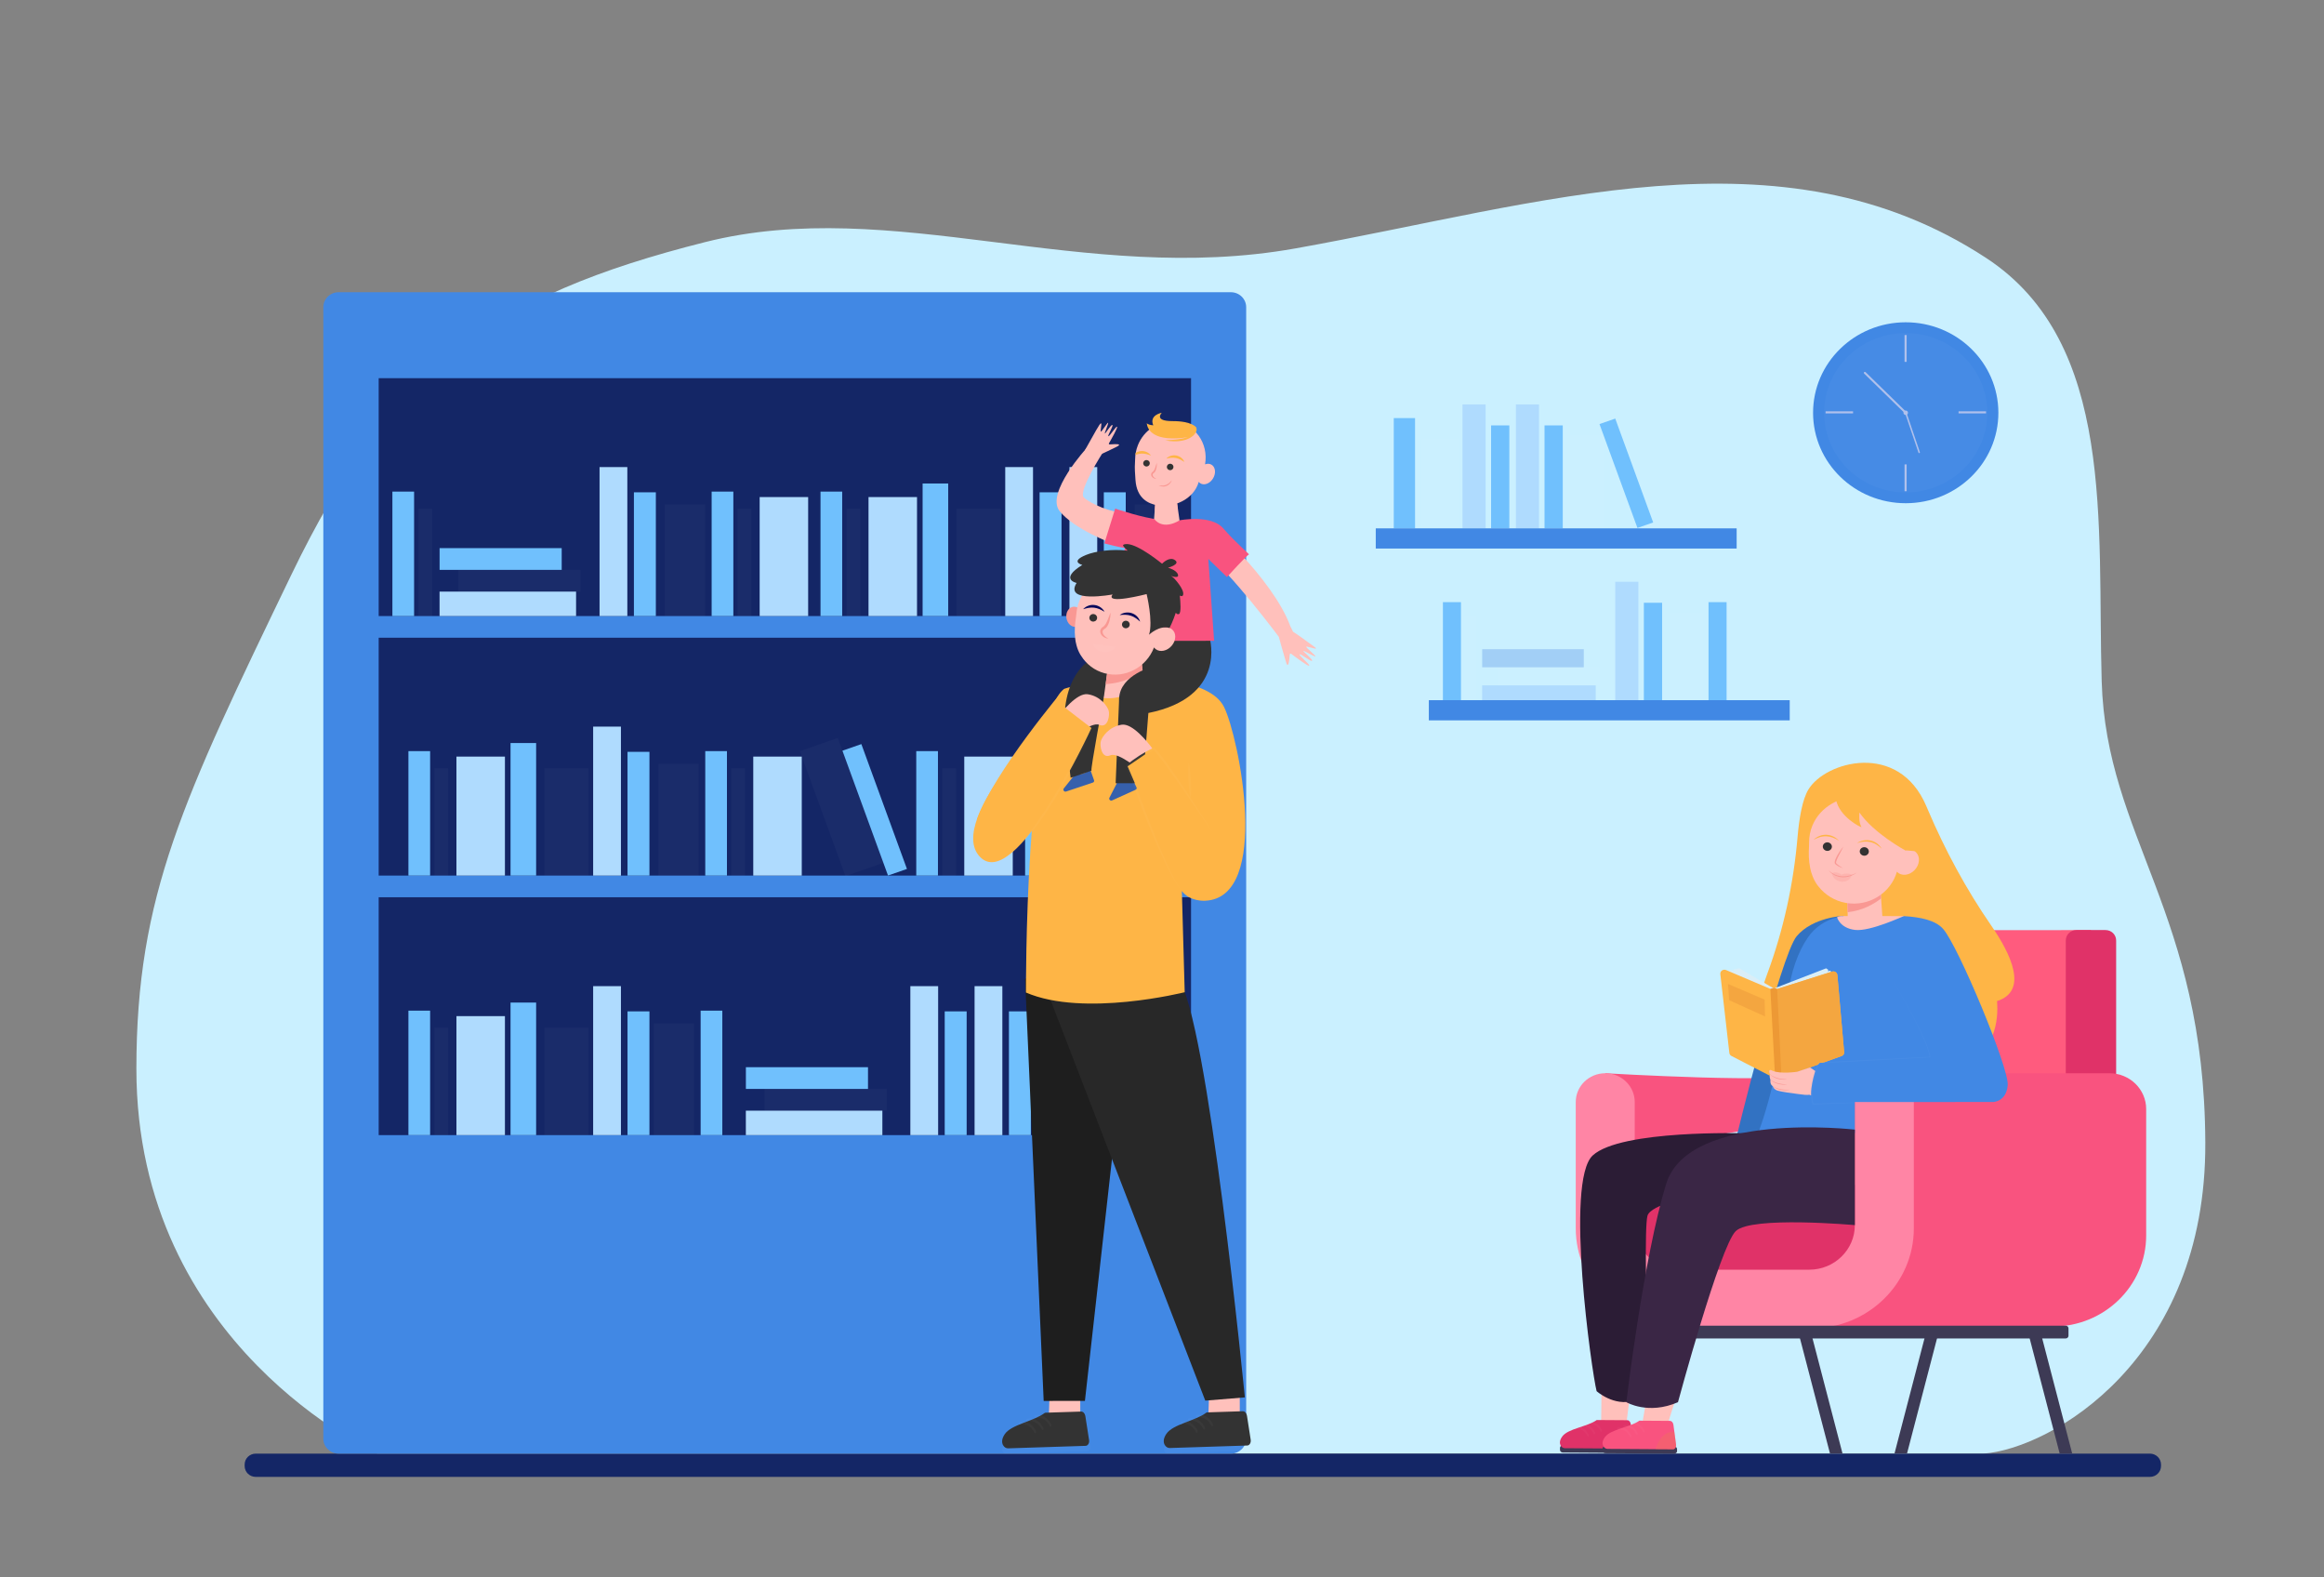 <svg width="765" height="519" viewBox="0 0 765 519" fill="none" xmlns="http://www.w3.org/2000/svg">
<rect x="0" y="0" width="765" height="519" fill="#808080" stroke="none"/>
<g clip-path="url(#clip0_65_408)">
<path d="M791 0H0V519H791V0Z" fill="white" fill-opacity="0.03"/>
<path d="M653.751 84.868C586.047 40.565 507.588 67.262 426.395 81.754C356.608 94.21 293.875 64.108 232.091 79.678C161.843 97.381 128.487 121.592 95.893 189.166C60.29 262.981 44.895 294.715 44.895 351.745C44.895 443.002 124.167 478.374 124.167 478.374H652.942C674.933 476.738 726.237 447.649 725.931 376.026C725.607 300.149 693.328 275.622 691.82 224.167C690.312 172.711 696.58 112.894 653.751 84.868Z" fill="#CAF0FF"/>
<path d="M707.688 486.033H84.193C82.171 486.033 80.531 484.432 80.531 482.456V481.952C80.531 479.976 82.171 478.374 84.193 478.374H707.688C709.71 478.374 711.35 479.976 711.35 481.952V482.456C711.35 484.432 709.71 486.033 707.688 486.033Z" fill="#142666"/>
<path d="M405.166 478.374H111.474C108.687 478.374 106.428 476.167 106.428 473.445V101.098C106.428 98.375 108.687 96.168 111.474 96.168H405.166C407.953 96.168 410.211 98.375 410.211 101.098V473.445C410.211 476.167 407.953 478.374 405.166 478.374Z" fill="#4188E4"/>
<path d="M392.059 124.458H124.649V202.737H392.059V124.458Z" fill="#142666"/>
<path d="M392.059 209.867H124.649V288.146H392.059V209.867Z" fill="#142666"/>
<path d="M392.059 295.276H124.649V373.554H392.059V295.276Z" fill="#142666"/>
<path d="M245.515 365.51V373.555H290.454V365.51H245.515Z" fill="#AFDBFE"/>
<path d="M251.726 358.356V365.51H291.92V358.356H251.726Z" fill="white" fill-opacity="0.03"/>
<path d="M245.528 351.203V358.356H285.722V351.203H245.528Z" fill="#70C0FD"/>
<path d="M329.949 324.531H320.804V373.555H329.949V324.531Z" fill="#AFDBFE"/>
<path d="M339.335 332.832H332.115V373.555H339.335V332.832Z" fill="#70C0FD"/>
<path d="M308.811 324.531H299.665V373.555H308.811V324.531Z" fill="#AFDBFE"/>
<path d="M318.197 332.832H310.977V373.555H318.197V332.832Z" fill="#70C0FD"/>
<path d="M166.211 334.398H150.247V373.555H166.211V334.398Z" fill="#AFDBFE"/>
<path d="M147.52 338.236H143.027V373.555H147.52V338.236Z" fill="white" fill-opacity="0.03"/>
<path d="M141.583 332.597H134.443V373.555H141.583V332.597Z" fill="#70C0FD"/>
<path d="M237.769 332.597H230.63V373.555H237.769V332.597Z" fill="#70C0FD"/>
<path d="M193.727 338.236H179.207V373.555H193.727V338.236Z" fill="white" fill-opacity="0.03"/>
<path d="M204.396 324.531H195.251V373.555H204.396V324.531Z" fill="#AFDBFE"/>
<path d="M213.782 332.832H206.562V373.555H213.782V332.832Z" fill="#70C0FD"/>
<path d="M176.479 329.934H168.056V373.555H176.479V329.934Z" fill="#70C0FD"/>
<path d="M228.465 336.826H215.228V373.555H228.465V336.826Z" fill="white" fill-opacity="0.03"/>
<path d="M142.243 167.417H137.751V202.737H142.243V167.417Z" fill="white" fill-opacity="0.03"/>
<path d="M136.307 161.779H129.167V202.737H136.307V161.779Z" fill="#70C0FD"/>
<path d="M266.024 163.58H250.06V202.737H266.024V163.58Z" fill="#AFDBFE"/>
<path d="M247.332 167.417H242.84V202.737H247.332V167.417Z" fill="white" fill-opacity="0.03"/>
<path d="M241.396 161.779H234.256V202.737H241.396V161.779Z" fill="#70C0FD"/>
<path d="M206.501 153.713H197.356V202.737H206.501V153.713Z" fill="#AFDBFE"/>
<path d="M144.69 194.692V202.737H189.629V194.692H144.69Z" fill="#AFDBFE"/>
<path d="M150.901 187.538V194.692H191.095V187.538H150.901Z" fill="white" fill-opacity="0.03"/>
<path d="M144.703 180.385V187.538H184.897V180.385H144.703Z" fill="#70C0FD"/>
<path d="M215.887 162.014H208.667V202.737H215.887V162.014Z" fill="#70C0FD"/>
<path d="M232.092 166.008H218.855V202.737H232.092V166.008Z" fill="white" fill-opacity="0.03"/>
<path d="M361.18 153.713H352.035V202.737H361.18V153.713Z" fill="#AFDBFE"/>
<path d="M370.566 162.014H363.347V202.737H370.566V162.014Z" fill="#70C0FD"/>
<path d="M386.771 166.008H373.534V202.737H386.771V166.008Z" fill="white" fill-opacity="0.03"/>
<path d="M301.857 163.58H285.893V202.737H301.857V163.58Z" fill="#AFDBFE"/>
<path d="M283.165 167.417H278.673V202.737H283.165V167.417Z" fill="white" fill-opacity="0.03"/>
<path d="M277.229 161.779H270.089V202.737H277.229V161.779Z" fill="#70C0FD"/>
<path d="M329.373 167.417H314.853V202.737H329.373V167.417Z" fill="white" fill-opacity="0.03"/>
<path d="M340.042 153.713H330.897V202.737H340.042V153.713Z" fill="#AFDBFE"/>
<path d="M349.428 162.014H342.208V202.737H349.428V162.014Z" fill="#70C0FD"/>
<path d="M312.125 159.116H303.702V202.737H312.125V159.116Z" fill="#70C0FD"/>
<path d="M333.376 248.989H317.412V288.146H333.376V248.989Z" fill="#AFDBFE"/>
<path d="M314.685 252.827H310.192V288.146H314.685V252.827Z" fill="white" fill-opacity="0.03"/>
<path d="M308.748 247.188H301.609V288.145H308.748V247.188Z" fill="#70C0FD"/>
<path d="M369.209 248.989H353.245V288.146H369.209V248.989Z" fill="#AFDBFE"/>
<path d="M350.517 252.827H346.025V288.146H350.517V252.827Z" fill="white" fill-opacity="0.03"/>
<path d="M344.581 247.188H337.441V288.145H344.581V247.188Z" fill="#70C0FD"/>
<path d="M379.478 244.525H371.054V288.145H379.478V244.525Z" fill="#70C0FD"/>
<path d="M166.211 248.989H150.247V288.146H166.211V248.989Z" fill="#AFDBFE"/>
<path d="M147.52 252.827H143.027V288.146H147.52V252.827Z" fill="white" fill-opacity="0.03"/>
<path d="M141.583 247.188H134.443V288.145H141.583V247.188Z" fill="#70C0FD"/>
<path d="M263.92 248.989H247.955V288.146H263.92V248.989Z" fill="#AFDBFE"/>
<path d="M245.228 252.827H240.735V288.146H245.228V252.827Z" fill="white" fill-opacity="0.03"/>
<path d="M239.292 247.188H232.152V288.145H239.292V247.188Z" fill="#70C0FD"/>
<path d="M193.727 252.827H179.207V288.146H193.727V252.827Z" fill="white" fill-opacity="0.03"/>
<path d="M204.396 239.122H195.251V288.146H204.396V239.122Z" fill="#AFDBFE"/>
<path d="M213.782 247.423H206.562V288.146H213.782V247.423Z" fill="#70C0FD"/>
<path d="M176.479 244.525H168.056V288.145H176.479V244.525Z" fill="#70C0FD"/>
<path d="M229.987 251.417H216.75V288.146H229.987V251.417Z" fill="white" fill-opacity="0.03"/>
<path d="M275.767 242.862L263.302 247.208L278.31 288.293L290.775 283.947L275.767 242.862Z" fill="white" fill-opacity="0.03"/>
<path d="M283.536 244.875L277.304 247.048L292.312 288.133L298.544 285.96L283.536 244.875Z" fill="#70C0FD"/>
<path d="M485.85 202.857H482.113V232.242H485.85V202.857Z" fill="white" fill-opacity="0.03"/>
<path d="M480.911 198.165H474.971V232.242H480.911V198.165Z" fill="#70C0FD"/>
<path d="M568.347 198.165H562.406V232.242H568.347V198.165Z" fill="#70C0FD"/>
<path d="M539.313 191.454H531.704V232.242H539.313V191.454Z" fill="#AFDBFE"/>
<path d="M487.886 225.549V232.242H525.276V225.549H487.886Z" fill="#AFDBFE"/>
<path d="M493.054 219.597V225.549H526.496V219.597H493.054Z" fill="white" fill-opacity="0.03"/>
<path d="M487.897 213.645V219.597H521.339V213.645H487.897Z" fill="#A2CFF6"/>
<path d="M547.123 198.361H541.116V232.242H547.123V198.361Z" fill="#70C0FD"/>
<path d="M560.605 201.684H549.592V232.242H560.605V201.684Z" fill="white" fill-opacity="0.03"/>
<path d="M506.612 133.091H499.004V173.88H506.612V133.091Z" fill="#AFDBFE"/>
<path d="M514.421 139.998H508.415V173.88H514.421V139.998Z" fill="#70C0FD"/>
<path d="M527.904 143.321H516.891V173.88H527.904V143.321Z" fill="white" fill-opacity="0.03"/>
<path d="M480.148 144.494H468.067V173.88H480.148V144.494Z" fill="white" fill-opacity="0.03"/>
<path d="M489.025 133.091H481.416V173.88H489.025V133.091Z" fill="#AFDBFE"/>
<path d="M496.834 139.998H490.827V173.88H496.834V139.998Z" fill="#70C0FD"/>
<path d="M465.798 137.587H458.79V173.88H465.798V137.587Z" fill="#70C0FD"/>
<path d="M531.699 137.75L526.513 139.558L539 173.742L544.185 171.934L531.699 137.75Z" fill="#70C0FD"/>
<path d="M571.659 173.88H452.864V180.519H571.659V173.88Z" fill="#4188E4"/>
<path d="M589.13 230.424H470.335V237.063H589.13V230.424Z" fill="#4188E4"/>
<path d="M627.357 165.606C644.2 165.583 657.835 152.234 657.812 135.791C657.788 119.349 644.115 106.038 627.271 106.061C610.428 106.084 596.793 119.432 596.816 135.875C596.84 152.318 610.513 165.629 627.357 165.606Z" fill="#4188E4"/>
<path d="M654.125 134.192C655.054 148.647 643.803 161.101 628.996 162.008C614.188 162.915 601.431 151.932 600.502 137.477C599.573 123.021 610.823 110.568 625.631 109.661C640.438 108.753 653.195 119.736 654.125 134.192Z" fill="white" fill-opacity="0.03"/>
<path d="M600.931 135.363V136.041H609.975V135.363H600.931Z" fill="#B0C1EC"/>
<path d="M644.707 135.363V136.041H653.751V135.363H644.707Z" fill="#B0C1EC"/>
<path d="M627.623 110.261H626.928V119.089H627.623V110.261Z" fill="#B0C1EC"/>
<path d="M627.623 152.825H626.928V161.653H627.623V152.825Z" fill="#B0C1EC"/>
<path d="M628.062 135.834C628.062 136.238 627.726 136.565 627.313 136.565C626.9 136.565 626.565 136.238 626.565 135.834C626.565 135.431 626.9 135.104 627.313 135.104C627.726 135.104 628.062 135.431 628.062 135.834Z" fill="#B0C1EC"/>
<path d="M627.313 136.161C627.227 136.161 627.142 136.129 627.077 136.065L613.625 122.934C613.495 122.807 613.495 122.6 613.625 122.472C613.755 122.345 613.968 122.345 614.098 122.472L627.549 135.604C627.68 135.731 627.68 135.938 627.549 136.065C627.484 136.129 627.399 136.161 627.313 136.161Z" fill="#B0C1EC"/>
<path d="M631.638 149.105C631.582 149.078 631.537 149.03 631.516 148.967L627.168 136.147C627.126 136.022 627.196 135.888 627.323 135.846C627.451 135.805 627.588 135.873 627.631 135.997L631.978 148.818C632.02 148.943 631.951 149.077 631.824 149.118C631.76 149.139 631.694 149.132 631.638 149.105Z" fill="#B0C1EC"/>
<path d="M380.084 168.174L380.406 163.696L387.3 164.415L387.707 167.286C386.396 167.822 383.943 168.469 380.084 168.174Z" fill="#F99893"/>
<path d="M365.256 146.249C365.067 146.262 364.937 146.065 365.03 145.903C365.752 144.652 367.996 140.7 367.712 140.448C367.375 140.149 365.281 143.632 364.865 143.554C364.449 143.476 366.579 140.129 366.165 139.866C365.751 139.603 363.914 142.718 363.7 142.667C363.485 142.615 364.92 139.447 364.771 139.149C364.623 138.852 362.671 142.052 362.393 142.062C362.115 142.072 362.71 139.425 362.483 139.349C362.257 139.273 362.119 139.185 359.032 144.768L357.224 147.981L358.013 149.334L360.706 150.261C360.706 150.261 368.304 146.856 368.358 146.524C368.409 146.207 368.171 146.056 365.256 146.249Z" fill="#FFC0BB"/>
<path d="M373.77 157.963C373.634 155.976 373.462 153.987 373.608 152.248C373.639 151.875 373.65 151.502 373.654 151.128C373.67 149.619 373.951 148.063 374.563 146.516C376.53 141.54 381.444 138.361 386.506 138.801C393.325 139.394 397.895 145.906 396.67 152.816C397.458 152.517 398.276 152.554 398.923 153.003C400.164 153.865 400.301 155.905 399.229 157.561C398.157 159.217 396.282 159.861 395.041 158.999C394.869 158.88 394.72 158.735 394.591 158.574C392.979 164.359 386.276 167.262 380.804 166.255C378.128 165.762 374.192 164.129 373.77 157.963Z" fill="#FFC0BB"/>
<path d="M380.782 152.286C380.837 152.84 380.798 153.396 380.693 153.947C380.639 154.223 380.564 154.495 380.455 154.767C380.341 155.036 380.202 155.308 379.951 155.543L379.845 155.624L379.752 155.693C379.712 155.726 379.658 155.75 379.627 155.789C379.549 155.856 379.493 155.935 379.456 156.022C379.372 156.195 379.41 156.414 379.501 156.623C379.705 157.049 380.169 157.368 380.678 157.602C380.119 157.577 379.501 157.361 379.134 156.828C378.955 156.569 378.857 156.204 378.972 155.859C379 155.773 379.035 155.691 379.088 155.619C379.132 155.54 379.193 155.478 379.254 155.415C379.313 155.348 379.388 155.308 379.456 155.255C379.497 155.227 379.505 155.216 379.527 155.199L379.586 155.153C379.743 155.013 379.872 154.793 379.987 154.568C380.108 154.342 380.189 154.09 380.286 153.842C380.461 153.337 380.614 152.816 380.782 152.286Z" fill="#F99893"/>
<path d="M384.126 153.426C383.988 153.998 384.352 154.57 384.939 154.704C385.525 154.838 386.112 154.483 386.249 153.911C386.387 153.339 386.023 152.767 385.436 152.632C384.85 152.498 384.263 152.854 384.126 153.426Z" fill="#333333"/>
<path d="M376.334 152.219C376.197 152.791 376.561 153.363 377.147 153.498C377.734 153.631 378.321 153.276 378.458 152.704C378.595 152.132 378.232 151.56 377.645 151.426C377.058 151.292 376.471 151.647 376.334 152.219Z" fill="#333333"/>
<path d="M383.931 150.902C384.497 150.777 385.028 150.689 385.55 150.65C386.071 150.612 386.576 150.637 387.063 150.732C387.546 150.833 388.03 150.972 388.485 151.218C388.73 151.313 388.937 151.474 389.182 151.597C389.417 151.734 389.632 151.903 389.897 152.04C389.78 151.784 389.639 151.531 389.471 151.296C389.282 151.081 389.103 150.841 388.86 150.669C388.41 150.278 387.826 150.029 387.226 149.909C386.621 149.791 385.991 149.831 385.42 150.006C384.853 150.185 384.322 150.475 383.931 150.902Z" fill="#FEB546"/>
<path d="M385.668 144.268C377.468 144.128 377.504 139.27 377.504 139.27L377.723 139.483C378.332 139.876 379.624 139.974 379.624 139.974C378.204 136.532 382.441 135.834 382.441 135.834C382.441 135.834 379.621 138.596 385.979 138.584C392.336 138.571 393.753 140.635 393.753 140.635C393.838 140.828 393.874 141.008 393.872 141.179L393.872 141.178C393.872 141.178 393.954 141.495 393.79 141.927C393.665 142.288 393.45 142.625 393.198 142.922C392.876 143.288 392.504 143.622 392.084 143.882C391.254 144.415 390.311 144.769 389.353 144.968C389.115 145.032 388.872 145.059 388.63 145.097C388.388 145.128 388.147 145.168 387.904 145.191L387.175 145.225C386.932 145.234 386.69 145.256 386.448 145.237C385.964 145.215 385.48 145.202 385.001 145.146C384.522 145.077 384.045 145.01 383.573 144.912C384.057 144.862 384.534 144.842 385.009 144.819C385.247 144.819 385.484 144.784 385.72 144.767C385.957 144.746 386.192 144.734 386.428 144.717C386.898 144.676 387.363 144.613 387.83 144.564L388.52 144.448C388.749 144.409 388.982 144.381 389.205 144.318L389.883 144.165L390.543 143.96C390.716 143.918 390.877 143.848 391.04 143.781C389.828 144.104 388.108 144.31 385.668 144.268Z" fill="#FEB546"/>
<path d="M377.538 148.806C377.002 148.546 376.387 148.409 375.771 148.432C375.159 148.458 374.541 148.614 374.034 148.93C373.97 148.961 373.91 148.997 373.851 149.036C373.81 149.268 373.776 149.499 373.748 149.73C373.938 149.655 374.119 149.572 374.314 149.529C374.804 149.357 375.303 149.294 375.797 149.269C376.294 149.25 376.797 149.304 377.305 149.422C377.813 149.541 378.323 149.709 378.863 149.921C378.546 149.438 378.069 149.07 377.538 148.806Z" fill="#FEB546"/>
<path d="M385.735 157.995C385.223 158.689 384.606 159.279 383.843 159.569C383.467 159.714 383.062 159.806 382.644 159.802C382.435 159.825 382.226 159.784 382.011 159.779C381.798 159.759 381.587 159.712 381.363 159.693C381.558 159.791 381.76 159.888 381.97 159.962C382.187 160.011 382.403 160.094 382.632 160.099C383.085 160.165 383.557 160.082 383.989 159.921C384.419 159.751 384.804 159.479 385.099 159.141C385.394 158.804 385.624 158.415 385.735 157.995Z" fill="#F99893"/>
<path d="M355.602 466.091L355.587 459.073L347.366 456.866L345.538 457.655L345.244 466.112L347.847 473.474L355.602 466.091Z" fill="#FFC0BB"/>
<path d="M337.433 322.212L343.552 461.036L357.13 461.009L368.876 356.047L353.092 309.063L337.433 322.212Z" fill="#1E1E1E"/>
<path d="M350.314 226.698C350.314 226.698 327.421 253.684 321.534 269.74L346.883 263.658L350.314 226.698Z" fill="#FEB546"/>
<path d="M408.111 465.987L408.097 458.969L399.875 456.762L398.048 457.551L397.753 466.008L400.357 473.37L408.111 465.987Z" fill="#FFC0BB"/>
<path d="M343.264 322.495L396.745 460.931L409.77 459.866C409.77 459.866 397.501 334.01 387.771 321.951C378.042 309.891 352.565 311.402 352.565 311.402L343.264 322.495Z" fill="#282828"/>
<path d="M376.262 223.604C376.262 223.604 398.062 222.884 402.928 232.68C407.793 242.475 418.632 295.535 396.659 296.423C396.659 296.423 391.641 296.772 389.038 293.227L389.973 326.528C389.973 326.528 356.768 334.877 337.717 326.631C337.717 326.631 337.356 236.191 350.314 226.698C350.314 226.698 356.538 224.15 376.262 223.604Z" fill="#FEB546"/>
<path d="M372.421 255.601L374.105 259.124C374.244 259.415 374.115 259.761 373.817 259.897L366.087 263.405C365.474 263.684 364.869 263.011 365.232 262.455L367.897 257.247C367.897 257.247 370.335 258.169 372.421 255.601Z" fill="#3660AC"/>
<path d="M376.943 248.243L371.188 252.183L373.557 257.748L367.242 257.761L368.617 224.405L379.22 210.135L398.21 210.097C398.21 210.097 403.959 229.4 378.016 234.64L376.943 248.243Z" fill="#333333"/>
<path d="M367.423 179.046L371.789 169.54L368.997 168.658C362.973 167.928 357.537 164.653 356.706 163.632C354.942 161.467 363.105 148.794 363.105 148.794L357.872 147.254C357.872 147.254 344.068 162.2 348.779 168.167C353.49 174.133 365.975 178.78 365.975 178.78L367.423 179.046Z" fill="#FFC0BB"/>
<path d="M358.846 253.114L360.134 256.793C360.241 257.097 360.074 257.427 359.763 257.531L350.932 260.482C350.292 260.695 349.764 259.963 350.186 259.448L353.946 254.751C353.946 254.751 356.491 255.448 358.846 253.114Z" fill="#3660AC"/>
<path d="M359.809 216.644C359.809 216.644 350.101 220.526 350.338 238.496L352.423 255.949C352.423 255.949 359.746 253.558 359.297 253.559C358.848 253.56 363.319 229.708 363.319 229.708L367.162 219.227L359.809 216.644Z" fill="#333333"/>
<path d="M393.614 179.857C400.362 182.804 415.856 202.822 420.869 209.462L421.001 209.746L421.923 213.08C422.745 215.772 423.452 218.69 423.711 218.769C424.073 218.88 424.292 218.641 424.566 215.351C424.583 215.137 424.837 215.026 425.01 215.157C426.353 216.177 430.599 219.358 430.943 219.084C431.352 218.757 427.629 215.824 427.792 215.373C427.955 214.921 431.512 217.872 431.892 217.454C432.271 217.036 428.935 214.452 429.032 214.222C429.129 213.991 432.597 216.133 432.971 216.018C433.346 215.903 429.929 213.176 429.965 212.864C430.002 212.552 433.002 213.668 433.13 213.428C433.258 213.188 433.798 213.732 427.785 209.331C427.785 209.331 426.249 208.266 425.634 207.894L424.753 206.084C418.778 190.035 397.386 171.485 397.386 171.485L393.614 179.857Z" fill="#FFC0BB"/>
<path d="M375.639 216.612L376.503 223.963L376.035 224.541C372.992 228.29 368.186 230.243 363.319 229.709L365.038 217.132L375.639 216.612Z" fill="#FFC0BB"/>
<path d="M363.944 225.135L365.038 217.132L375.639 216.612L376.116 220.674C374.186 222.298 370.283 224.736 363.944 225.135Z" fill="#F99893"/>
<path d="M388.265 171.232C388.265 171.232 398.657 169.182 402.69 173.908C406.347 178.192 411.474 182.568 411.129 182.456C410.785 182.344 403.877 189.909 403.877 189.909L397.751 183.948L399.653 210.879L365.563 210.947L370.269 180.323C370.269 180.323 368.559 180.174 363.522 178.831L367.09 167.385C367.09 167.385 376.614 170.578 381.229 170.907C385.843 171.236 388.265 171.232 388.265 171.232Z" fill="#F9537F"/>
<path d="M356.441 202.626C356.691 204.447 355.682 206.082 354.188 206.276C352.695 206.471 351.281 205.152 351.031 203.331C350.782 201.51 351.79 199.875 353.283 199.681C354.778 199.486 356.191 200.804 356.441 202.626Z" fill="#F99893"/>
<path d="M354.36 212.384C354.129 211.567 353.974 210.723 353.9 209.862C353.655 207.539 353.846 205.186 354.173 203.175C354.243 202.743 354.287 202.309 354.323 201.873C354.469 200.114 354.95 198.332 355.843 196.6C358.718 191.029 365.125 187.906 371.416 189.024C379.891 190.531 385.061 198.675 382.954 206.591C383.964 206.336 384.984 206.477 385.755 207.078C387.235 208.232 387.236 210.629 385.759 212.433C384.281 214.237 381.883 214.764 380.404 213.611C380.198 213.451 380.024 213.265 379.876 213.061C377.379 219.619 370.336 223.384 363.579 221.555C360.275 220.66 357.62 218.582 355.922 215.891C355.803 215.729 355.683 215.544 355.561 215.334C355.025 214.41 354.637 213.414 354.36 212.384Z" fill="#FFC0BB"/>
<path d="M369.376 205.186C369.188 205.847 369.584 206.53 370.261 206.714C370.938 206.897 371.64 206.51 371.827 205.85C372.015 205.19 371.619 204.506 370.942 204.323C370.265 204.139 369.564 204.526 369.376 205.186Z" fill="#333333"/>
<path d="M358.639 202.986C358.451 203.649 358.849 204.335 359.528 204.519C360.207 204.702 360.91 204.315 361.098 203.652C361.287 202.99 360.889 202.304 360.21 202.12C359.53 201.936 358.827 202.324 358.639 202.986Z" fill="#333333"/>
<path d="M368.571 202.415C369.239 202.336 369.867 202.297 370.48 202.322C371.092 202.345 371.679 202.443 372.234 202.624C372.783 202.811 373.326 203.046 373.816 203.401L374.01 203.523C374.074 203.565 374.128 203.619 374.191 203.664L374.562 203.95C374.81 204.146 375.03 204.375 375.308 204.576C375.203 204.268 375.074 203.959 374.91 203.667C374.715 203.4 374.549 203.094 374.29 202.866C373.826 202.356 373.19 201.991 372.519 201.769C371.842 201.549 371.113 201.504 370.43 201.619C369.749 201.741 369.093 201.989 368.571 202.415Z" fill="#07085B"/>
<path d="M363.569 201.324C363.281 200.722 362.796 200.226 362.233 199.832C361.665 199.444 360.986 199.183 360.277 199.101C359.574 199.023 358.838 199.089 358.197 199.358C357.862 199.456 357.579 199.664 357.286 199.825C357.01 200.021 356.759 200.247 356.529 200.483C356.869 200.416 357.168 200.3 357.478 200.226L357.938 200.121C358.014 200.107 358.087 200.08 358.163 200.069L358.391 200.039C358.989 199.921 359.583 199.933 360.162 199.993C360.743 200.059 361.317 200.214 361.881 200.447C362.446 200.68 362.998 200.976 363.569 201.324Z" fill="#07085B"/>
<path d="M365.538 201.605C365.573 202.504 365.457 203.396 365.234 204.274C365.121 204.714 364.973 205.146 364.771 205.574C364.562 205.997 364.312 206.423 363.883 206.778L363.706 206.899L363.548 207.002C363.48 207.052 363.391 207.085 363.337 207.144C363.206 207.245 363.107 207.368 363.04 207.504C362.887 207.775 362.927 208.131 363.054 208.477C363.341 209.182 364.058 209.738 364.856 210.163C363.957 210.071 362.983 209.665 362.443 208.772C362.179 208.339 362.057 207.742 362.275 207.196C362.329 207.061 362.394 206.931 362.485 206.819C362.564 206.696 362.669 206.602 362.773 206.506C362.874 206.404 362.999 206.347 363.112 206.268C363.183 206.226 363.196 206.209 363.233 206.184L363.332 206.116C363.598 205.904 363.829 205.562 364.035 205.209C364.251 204.856 364.407 204.457 364.588 204.067C364.919 203.27 365.216 202.444 365.538 201.605Z" fill="#F99893"/>
<path d="M357.467 182.64C360.497 181.393 365.9 180.608 371.201 181.21C370.085 180.222 369.425 179.465 369.767 179.282C372.55 177.793 380.114 183.575 382.514 185.506C383.099 184.928 385.093 183.175 386.755 184.324C388.726 185.688 384.474 186.839 384.474 186.839C384.474 186.839 387.299 187.534 387.759 189.112C388.1 190.278 386.373 189.842 385.45 189.536C385.736 189.67 386.122 189.938 386.517 190.359H386.517C386.517 190.359 390.049 194.059 389.423 195.847C389.272 196.279 388.876 196.266 388.361 196C388.571 197.968 388.86 201.681 388.099 202.062C387.664 202.281 387.309 202.017 387.043 201.637C386.115 204.476 384.981 206.653 384.981 206.653C381.615 205.646 378.231 208.885 378.231 208.885C379.646 204.483 377.436 195.507 377.436 195.507C377.436 195.507 363.547 199.122 366.243 195.636C366.243 195.636 350.126 198.654 354.386 191.841C354.386 191.841 348.578 190.657 356.281 185.912C356.281 185.912 352.044 184.87 357.467 182.64Z" fill="#333333"/>
<path d="M367.149 212.83C366.645 214.05 364.994 214.805 363.168 214.565C361.342 214.325 359.954 213.169 359.799 211.862L367.149 212.83Z" fill="white" fill-opacity="0.03"/>
<path d="M380.406 219.2C379.541 219.202 368.711 222.106 368.395 229.789C368.078 237.472 382.324 226.635 382.324 226.635L380.406 219.2Z" fill="#333333"/>
<path d="M364.937 233.833C364.502 232.445 362.332 229.141 358.091 228.473C354.502 227.908 349.485 234.308 348.027 236.287C348.706 236.621 349.367 236.968 350.022 237.334C350.78 237.757 351.524 238.202 352.257 238.666C352.991 239.127 353.709 239.613 354.412 240.12C354.779 240.38 355.137 240.65 355.49 240.927C357.837 239.31 360.436 237.929 361.833 238.532C364.776 239.802 365.373 235.221 364.937 233.833Z" fill="#FFC0BB"/>
<path d="M359.268 239.569L349.29 231.9C349.29 231.9 310.894 269.715 322.547 281.951C334.201 294.188 359.268 239.569 359.268 239.569Z" fill="#FEB546"/>
<path d="M387.3 164.415L388.265 171.231C388.265 171.231 383.076 174.766 379.899 170.756L380.406 163.696L387.3 164.415Z" fill="#FFC0BB"/>
<path d="M370.875 251.729C371.544 251.176 372.22 250.631 372.926 250.127C373.627 249.617 374.344 249.128 375.076 248.664C375.807 248.197 376.549 247.749 377.305 247.323C378.063 246.896 378.823 246.489 379.615 246.106L379.828 246.004L379.997 246.152C380.588 246.667 381.029 247.217 381.49 247.774C381.946 248.329 382.38 248.896 382.812 249.465C383.671 250.604 384.505 251.758 385.33 252.917C386.962 255.247 388.556 257.6 390.136 259.961C390.696 260.8 391.252 261.641 391.808 262.481C391.654 261.655 391.543 260.827 391.453 259.998C391.339 258.989 391.27 257.978 391.211 256.966C391.167 255.954 391.131 254.941 391.141 253.926C391.146 252.911 391.178 251.895 391.286 250.875C391.5 251.88 391.636 252.887 391.746 253.896C391.86 254.906 391.929 255.917 391.989 256.928C392.034 257.941 392.07 258.953 392.06 259.969C392.055 260.872 392.026 261.777 391.943 262.685C392.909 264.145 393.87 265.609 394.814 267.083C396.35 269.472 397.885 271.86 399.381 274.273L394.566 267.241L389.724 260.229C388.101 257.9 386.464 255.578 384.792 253.284C383.961 252.134 383.123 250.988 382.263 249.863C381.832 249.302 381.397 248.742 380.947 248.2C380.552 247.725 380.14 247.24 379.711 246.841C379.026 247.184 378.341 247.552 377.671 247.936C376.929 248.36 376.201 248.806 375.485 249.269C374.767 249.731 374.066 250.215 373.382 250.72C372.762 251.168 372.17 251.649 371.584 252.136C372.796 255.588 374.038 259.034 375.317 262.466C376.618 265.981 377.986 269.472 379.349 272.964C380.725 276.452 382.148 279.922 383.689 283.341C384.452 285.054 385.242 286.756 386.099 288.425C386.53 289.258 386.976 290.085 387.457 290.891C387.931 291.703 388.449 292.489 389.039 293.226C387.798 291.796 386.832 290.16 385.914 288.52C385.002 286.872 384.157 285.19 383.338 283.496C381.725 280.099 380.234 276.648 378.788 273.181C377.334 269.717 375.99 266.211 374.65 262.705C373.319 259.195 372.014 255.677 370.764 252.136L370.678 251.892L370.875 251.729Z" fill="white" fill-opacity="0.03"/>
<path d="M362.375 243.881C362.805 242.491 364.961 239.179 369.199 238.495C372.786 237.915 377.829 244.294 379.295 246.269C378.618 246.605 377.958 246.955 377.305 247.323C376.549 247.749 375.807 248.198 375.076 248.664C374.344 249.129 373.627 249.617 372.926 250.127C372.561 250.388 372.204 250.66 371.852 250.938C369.498 249.331 366.894 247.96 365.499 248.568C362.561 249.849 361.945 245.271 362.375 243.881Z" fill="#FFC0BB"/>
<path d="M322.547 281.951C322.994 282.4 323.458 282.85 324.03 283.155L324.238 283.279C324.31 283.314 324.385 283.344 324.459 283.377C324.609 283.438 324.755 283.51 324.909 283.561C325.222 283.648 325.534 283.745 325.861 283.772C326.183 283.833 326.512 283.808 326.838 283.813C327.162 283.774 327.491 283.758 327.807 283.675C328.45 283.552 329.058 283.311 329.653 283.054C330.831 282.508 331.904 281.777 332.906 280.976C333.909 280.174 334.846 279.299 335.742 278.389C339.311 274.725 342.254 270.554 345.031 266.319C346.411 264.193 347.747 262.04 349.02 259.852C350.29 257.663 351.52 255.453 352.716 253.226C353.91 250.998 355.081 248.757 356.205 246.495C357.321 244.228 358.411 241.952 359.453 239.65L359.518 239.507L359.393 239.413C357.72 238.148 356.04 236.891 354.352 235.643C352.668 234.392 350.985 233.138 349.29 231.9C350.921 233.218 352.564 234.521 354.206 235.826C355.845 237.134 357.49 238.434 359.143 239.725L359.083 239.488C357.998 241.76 356.861 244.013 355.701 246.252C354.547 248.494 353.376 250.728 352.166 252.941C350.957 255.155 349.715 257.352 348.435 259.525C347.152 261.698 345.857 263.863 344.49 265.985C343.126 268.108 341.713 270.201 340.208 272.229C338.701 274.253 337.14 276.242 335.408 278.082C333.673 279.906 331.779 281.64 329.53 282.808C328.96 283.075 328.376 283.33 327.758 283.468C327.454 283.559 327.138 283.584 326.825 283.632C326.511 283.637 326.192 283.672 325.878 283.622C324.603 283.529 323.446 282.836 322.547 281.951Z" fill="white" fill-opacity="0.03"/>
<path d="M384.375 478.268L411.021 477.408C411.663 477.388 412.167 476.862 412.145 476.234L412.126 475.658C412.105 475.03 411.567 474.538 410.925 474.559L384.279 475.419C383.637 475.439 383.134 475.965 383.155 476.592L383.174 477.169C383.195 477.797 383.733 478.289 384.375 478.268Z" fill="white" fill-opacity="0.03"/>
<path d="M410.468 465.911L411.696 473.803C411.847 474.775 411.318 475.681 410.583 475.704L385.053 476.528C384.391 476.549 383.721 476.166 383.347 475.417C382.964 474.649 382.853 473.477 383.942 471.862C386.098 468.665 393.451 467.641 397.075 464.893C397.149 464.837 397.237 464.805 397.331 464.802L409.079 464.423C409.744 464.401 410.332 465.031 410.468 465.911Z" fill="#333333"/>
<path d="M399.148 469.348C399.329 469.232 399.386 468.926 399.271 468.698C398.734 467.629 397.077 465.037 393.908 465.682C393.725 465.72 393.608 465.962 393.648 466.208L393.649 466.216C393.687 466.453 393.859 466.604 394.036 466.569C396.877 466 398.288 468.287 398.724 469.183C398.817 469.375 398.998 469.445 399.148 469.348Z" fill="white" fill-opacity="0.03"/>
<path d="M396.531 470.454C396.712 470.337 396.769 470.031 396.655 469.803C396.117 468.734 394.46 466.142 391.291 466.787C391.108 466.825 390.991 467.068 391.031 467.313L391.032 467.321C391.07 467.559 391.242 467.71 391.419 467.674C394.26 467.106 395.671 469.392 396.107 470.289C396.2 470.48 396.381 470.551 396.531 470.454Z" fill="white" fill-opacity="0.03"/>
<path d="M394.097 471.484C394.278 471.368 394.335 471.062 394.221 470.834C393.683 469.765 392.027 467.173 388.857 467.819C388.674 467.856 388.557 468.099 388.597 468.344L388.598 468.352C388.636 468.59 388.808 468.741 388.985 468.705C391.826 468.137 393.237 470.423 393.673 471.319C393.766 471.511 393.947 471.582 394.097 471.484Z" fill="white" fill-opacity="0.03"/>
<path d="M331.174 478.373L357.82 477.514C358.462 477.494 358.965 476.968 358.944 476.34L358.925 475.764C358.903 475.136 358.366 474.644 357.723 474.665L331.078 475.525C330.435 475.545 329.932 476.071 329.954 476.698L329.973 477.275C329.994 477.902 330.532 478.394 331.174 478.373Z" fill="white" fill-opacity="0.03"/>
<path d="M357.268 466.017L358.495 473.908C358.647 474.881 358.117 475.786 357.382 475.81L331.853 476.634C331.19 476.655 330.52 476.272 330.146 475.523C329.763 474.755 329.652 473.583 330.741 471.968C332.898 468.771 340.25 467.746 343.874 464.999C343.948 464.942 344.036 464.911 344.13 464.908L355.878 464.529C356.543 464.507 357.131 465.137 357.268 466.017Z" fill="#333333"/>
<path d="M345.947 469.454C346.128 469.337 346.185 469.031 346.07 468.804C345.532 467.734 343.876 465.142 340.707 465.788C340.523 465.825 340.407 466.068 340.447 466.314L340.448 466.321C340.486 466.559 340.657 466.71 340.835 466.675C343.675 466.106 345.087 468.392 345.523 469.289C345.616 469.481 345.797 469.551 345.947 469.454Z" fill="white" fill-opacity="0.03"/>
<path d="M343.33 470.559C343.511 470.442 343.568 470.137 343.454 469.909C342.916 468.84 341.259 466.248 338.09 466.893C337.907 466.931 337.79 467.173 337.83 467.419L337.831 467.427C337.87 467.664 338.041 467.815 338.218 467.78C341.059 467.211 342.47 469.498 342.906 470.394C342.999 470.586 343.18 470.656 343.33 470.559Z" fill="white" fill-opacity="0.03"/>
<path d="M340.896 471.59C341.077 471.474 341.134 471.168 341.02 470.94C340.482 469.871 338.826 467.279 335.656 467.924C335.473 467.962 335.356 468.205 335.396 468.45L335.397 468.458C335.436 468.695 335.607 468.846 335.784 468.811C338.625 468.243 340.036 470.529 340.472 471.425C340.565 471.617 340.746 471.687 340.896 471.59Z" fill="white" fill-opacity="0.03"/>
<path d="M526.569 420.291H618.029V383.538H526.569V420.291Z" fill="#E03268"/>
<path d="M688.292 306.071C687.152 306.149 596.656 306.071 596.656 306.071V389.952H655.319L686.723 359.295L688.292 306.071Z" fill="#FF5B7E"/>
<path d="M634.078 265.252L634.618 266.518C640.299 279.848 647.215 292.658 655.485 304.626C662.044 314.115 667.722 326.154 657.359 329.448C657.359 329.448 659.317 346.028 646.915 347.729C646.915 347.729 650.396 361.121 635.384 361.121C620.371 361.121 600.549 360.671 600.549 360.671C600.549 360.671 583.219 364.498 585.612 349.83C585.612 349.83 571.738 347.485 581.723 320.513C587.101 305.989 590.396 290.821 591.712 275.43C592.255 269.079 593.305 263.125 595.251 259.863C600.789 250.585 624.94 243.782 634.078 265.252Z" fill="#FEB546"/>
<path d="M528.403 353.198C528.403 353.198 591.164 356.859 591.164 353.198C591.164 349.538 591.164 369.148 591.164 369.148C591.164 369.148 560.47 374.523 557.016 374.523C553.562 374.523 537.48 382.844 535.349 383.537C533.218 384.231 528.639 365.652 528.403 365.493C528.167 365.334 528.403 353.198 528.403 353.198Z" fill="#F9537F"/>
<path d="M683.509 369.379H693.076C695.011 369.379 696.58 367.847 696.58 365.956V309.494C696.58 307.604 695.011 306.071 693.076 306.071H683.509C681.573 306.071 680.005 307.604 680.005 309.494V365.956C680.005 367.847 681.573 369.379 683.509 369.379Z" fill="#E03268"/>
<path d="M620.275 353.198H694.389C701.058 353.198 706.465 358.477 706.465 364.988V406.55C706.465 423.122 692.704 436.556 675.728 436.556L599.418 437.012C599.418 437.012 604.715 435.634 605.586 434.146C609.179 428.011 618.381 412.238 618.381 411.68C618.381 410.987 620.275 353.198 620.275 353.198Z" fill="#F9537F"/>
<path d="M538.111 362.676V403.177C538.111 411.279 544.839 417.847 553.139 417.847H595.54C603.839 417.847 610.567 411.279 610.567 403.177V362.676C610.567 357.442 614.913 353.198 620.275 353.198C625.637 353.198 629.983 357.442 629.983 362.676V404.221C629.983 422.411 614.879 437.156 596.246 437.156H552.432C533.8 437.156 518.695 422.411 518.695 404.221V362.676C518.695 357.442 523.041 353.198 528.403 353.198C533.765 353.198 538.111 357.442 538.111 362.676Z" fill="#FF85A5"/>
<path d="M536.9 456.422L535.356 468.522L527.045 469.151L527.173 457.93L536.9 456.422Z" fill="#FFC0BB"/>
<path d="M514.416 478.008L537.121 478.158C537.618 478.161 538.017 477.78 538.012 477.306L538.007 476.668C538.002 476.195 537.597 475.808 537.1 475.804L514.395 475.655C513.899 475.652 513.5 476.033 513.504 476.506L513.51 477.145C513.514 477.618 513.919 478.005 514.416 478.008Z" fill="#3D3A55"/>
<path d="M536.813 468.655L537.683 475.204C537.791 476.011 537.324 476.742 536.703 476.738L515.11 476.595C514.55 476.591 513.993 476.254 513.692 475.624C513.384 474.978 513.315 474.007 514.27 472.71C516.18 470.115 522.526 469.521 525.612 467.316L535.67 467.382C536.232 467.386 536.716 467.925 536.813 468.655Z" fill="#E03268"/>
<path d="M527.173 471.126C527.328 471.035 527.383 470.786 527.291 470.594C526.859 469.694 525.515 467.503 522.822 467.933C522.667 467.958 522.563 468.154 522.591 468.358L522.592 468.365C522.62 468.563 522.761 468.693 522.912 468.669C525.324 468.292 526.468 470.223 526.818 470.976C526.893 471.138 527.044 471.202 527.173 471.126Z" fill="white" fill-opacity="0.03"/>
<path d="M524.938 471.954C525.094 471.863 525.149 471.613 525.056 471.421C524.624 470.521 523.279 468.33 520.587 468.761C520.432 468.786 520.328 468.982 520.356 469.186L520.357 469.193C520.385 469.39 520.526 469.52 520.677 469.496C523.09 469.119 524.234 471.05 524.583 471.804C524.658 471.965 524.809 472.029 524.938 471.954Z" fill="white" fill-opacity="0.03"/>
<path d="M522.86 472.726C523.015 472.635 523.07 472.385 522.978 472.193C522.546 471.294 521.201 469.102 518.509 469.533C518.353 469.558 518.249 469.754 518.278 469.958L518.279 469.965C518.306 470.162 518.448 470.292 518.598 470.268C521.011 469.891 522.155 471.822 522.505 472.576C522.58 472.737 522.731 472.801 522.86 472.726Z" fill="white" fill-opacity="0.03"/>
<path opacity="0.3" d="M530.94 476.699C532.593 471.424 535.521 470.859 537.124 470.992L537.683 475.204C537.791 476.011 537.324 476.742 536.703 476.738L530.94 476.699Z" fill="#E87B50"/>
<path d="M552.729 456.68L549.054 468.356L540.596 468.413L542.069 459.889L552.729 456.68Z" fill="#FFC0BB"/>
<path d="M528.446 478.225L551.152 478.374C551.648 478.377 552.047 477.996 552.043 477.523L552.037 476.884C552.033 476.411 551.627 476.024 551.131 476.021L528.425 475.871C527.929 475.868 527.53 476.25 527.534 476.723L527.54 477.361C527.544 477.835 527.95 478.221 528.446 478.225Z" fill="#3D3A55"/>
<path d="M550.844 468.871L551.715 475.421C551.822 476.228 551.355 476.958 550.734 476.954L529.142 476.812C528.581 476.808 528.023 476.47 527.723 475.84C527.416 475.195 527.346 474.224 528.301 472.926C530.211 470.331 536.557 469.737 539.643 467.532L549.701 467.598C550.263 467.602 550.746 468.141 550.844 468.871Z" fill="#F9537F"/>
<path d="M541.204 471.343C541.36 471.252 541.415 471.002 541.322 470.81C540.89 469.91 539.546 467.719 536.853 468.15C536.698 468.175 536.594 468.371 536.622 468.575L536.623 468.582C536.651 468.779 536.792 468.909 536.943 468.885C539.355 468.508 540.5 470.439 540.849 471.193C540.924 471.354 541.075 471.418 541.204 471.343Z" fill="white" fill-opacity="0.03"/>
<path d="M538.97 472.17C539.125 472.079 539.179 471.829 539.088 471.637C538.656 470.738 537.311 468.546 534.618 468.977C534.463 469.002 534.359 469.199 534.387 469.402L534.389 469.409C534.416 469.606 534.557 469.736 534.708 469.713C537.121 469.335 538.265 471.267 538.614 472.021C538.689 472.181 538.84 472.245 538.97 472.17Z" fill="white" fill-opacity="0.03"/>
<path d="M536.891 472.942C537.046 472.852 537.101 472.601 537.009 472.41C536.577 471.51 535.232 469.318 532.54 469.749C532.384 469.774 532.28 469.971 532.308 470.175L532.31 470.181C532.337 470.379 532.479 470.508 532.629 470.485C535.042 470.107 536.186 472.039 536.535 472.793C536.61 472.953 536.762 473.017 536.891 472.942Z" fill="white" fill-opacity="0.03"/>
<path opacity="0.3" d="M544.971 476.916C546.624 471.641 549.551 471.075 551.154 471.208L551.714 475.421C551.821 476.228 551.355 476.958 550.734 476.954L544.971 476.916Z" fill="#E87B50"/>
<path d="M537.964 440.471H679.982C680.485 440.471 680.893 440.073 680.893 439.581V437.155C680.893 436.664 680.485 436.265 679.982 436.265H537.964C537.461 436.265 537.053 436.663 537.053 437.154V439.581C537.054 440.073 537.461 440.471 537.964 440.471Z" fill="#3D3A55"/>
<path d="M606.829 301.388C606.829 301.388 596.717 301.805 591.43 308.089C586.144 314.374 571.151 376.026 571.151 376.026L588.012 374.266C588.012 374.266 609.938 344.98 609.938 344.226C609.939 343.472 606.829 301.388 606.829 301.388Z" fill="#3272C2"/>
<path d="M626.702 301.485C626.702 301.485 607.345 301.447 607.046 301.467C606.747 301.485 605.262 301.331 604.715 301.89C604.169 302.449 603.226 305.529 605.918 307.037C608.611 308.545 602.888 308.608 610.191 309.865C617.495 311.122 615.306 312.819 620.843 310.619C626.379 308.419 627.092 309.362 627.283 307.414C627.474 305.466 626.702 301.485 626.702 301.485Z" fill="#FFC0BB"/>
<path d="M588.23 329.473C589.353 319.58 592.069 312.944 595.115 308.498C597.392 305.175 600.84 302.865 604.716 301.89C604.733 301.956 605.696 305.471 610.671 306.032C615.693 306.597 626.51 301.473 626.703 301.485L626.703 301.485C632.291 301.824 637.124 302.85 639.641 305.717C644.662 311.436 661.272 351.373 660.885 357.014C660.499 362.656 656.056 362.656 656.056 362.656L610.567 362.676V372.897L577.57 375.099C578.49 374.504 585.049 357.502 588.23 329.473Z" fill="#4188E4"/>
<path d="M584.575 325.59C584.285 325.601 572.564 318.666 572.564 318.666L570.374 319.121L571.151 319.68L569.841 319.359L567.71 319.68C567.71 319.68 574.754 327.797 574.873 328.028C574.991 328.259 578.069 329.415 578.306 329.53C578.543 329.646 584.575 325.59 584.575 325.59Z" fill="#DAEEF7"/>
<path d="M603.331 320.053L602.265 319.403L601.777 319.728V319.121L601.111 318.666L584.062 325.254C584.062 325.254 589.524 328.634 589.701 328.505C589.879 328.374 599.601 326.641 599.779 326.381C599.957 326.121 603.331 320.053 603.331 320.053Z" fill="#DAEEF7"/>
<path d="M603.061 319.745L583.739 325.855L568.156 319.231C567.21 318.829 566.173 319.576 566.288 320.577L569.256 346.505C569.305 346.936 569.57 347.316 569.963 347.518L584.925 355.217L598.477 350.32L598.825 349.819L600.582 349.558L606.264 347.505C606.772 347.322 607.092 346.829 607.045 346.303L604.811 320.878C604.737 320.039 603.883 319.485 603.061 319.745Z" fill="#FEB546"/>
<path d="M603.061 319.745C603.883 319.485 604.737 320.039 604.811 320.879L607.042 346.269C607.09 346.816 606.759 347.327 606.232 347.517L600.582 349.559L598.825 349.819L598.476 350.32L589.361 353.614C587.265 353.22 585.184 352.839 585.184 352.839L583.739 325.855L603.061 319.745Z" fill="#F4A640"/>
<path d="M580.855 328.954L568.805 323.809L569.19 329.155L580.999 334.5L580.855 328.954Z" fill="#F4A640"/>
<path d="M574.346 372.962C574.346 372.962 533.547 371.705 524.277 380.252C515.006 388.8 524.019 451.914 525.564 457.813C525.564 457.813 531.229 462.958 537.924 460.947C544.62 458.936 542.045 430.781 542.045 430.781C542.045 430.781 541.272 403.882 542.302 400.112C543.332 396.341 557.495 393.576 557.495 393.576C557.495 393.576 579.384 378.744 578.096 378.744C576.809 378.744 574.346 372.962 574.346 372.962Z" fill="#2B1C35"/>
<path d="M610.567 371.754C610.567 371.754 555.95 365.421 548.482 389.554C541.015 413.687 535.349 461.45 535.349 461.45C535.349 461.45 542.56 465.723 552.345 461.45C552.345 461.45 566.185 410.168 571.368 405.14C576.551 400.112 610.567 403.178 610.567 403.178V371.754Z" fill="#3A2645"/>
<path d="M596.529 356.409C596.737 355.257 597.032 354.124 597.366 353.004C597.706 351.884 598.081 350.78 598.533 349.69L598.583 349.568L598.721 349.561L635.163 347.779C635.027 346.699 634.69 345.639 634.323 344.601C633.936 343.523 633.494 342.464 633.032 341.413C632.102 339.313 631.081 337.251 630.026 335.206C627.907 331.121 625.653 327.101 623.305 323.135L623.343 323.114C625.719 327.065 628.002 331.07 630.152 335.143C631.222 337.183 632.258 339.24 633.206 341.339C633.676 342.39 634.127 343.45 634.524 344.531C634.915 345.614 635.277 346.716 635.414 347.876L635.428 347.993L635.304 347.999L598.885 349.973C598.466 350.999 598.104 352.058 597.781 353.122C597.451 354.23 597.16 355.35 596.956 356.484C596.756 357.618 596.588 358.762 596.585 359.908C596.571 361.003 596.658 362.101 596.955 363.149L607.741 362.843L613.214 362.694L618.69 362.603L618.692 362.655L613.22 362.867L607.749 363.094L596.808 363.538L596.658 363.544L596.614 363.404C596.254 362.264 596.145 361.075 596.15 359.901C596.154 358.724 596.326 357.561 596.529 356.409Z" fill="white" fill-opacity="0.03"/>
<path d="M584.995 325.485L586.392 353.917L584.26 353.614L582.758 325.485C582.758 325.485 583.885 324.719 584.995 325.485Z" fill="#ED9935"/>
<path d="M583.439 352.38C586.143 353.543 591.63 352.699 591.63 352.699L595.784 351.288C596.365 351.674 596.956 352.066 597.541 352.447C597.482 352.633 597.423 352.818 597.366 353.004C597.032 354.124 596.737 355.257 596.529 356.409C596.326 357.561 596.154 358.724 596.149 359.902C596.148 360.094 596.156 360.286 596.162 360.48L595.577 360.267C594.871 360.406 593.591 360.287 591.818 360.021C589.793 359.769 586.594 359.333 585.195 358.94C584.187 358.657 583.749 358.028 583.564 357.446C582.767 356.971 582.692 356.087 582.788 355.383C582.766 355.338 582.746 355.293 582.731 355.248C582.342 354.062 582.559 353.754 582.758 353.633C582.616 353.49 582.517 353.335 582.474 353.166C582.023 351.406 583.439 352.38 583.439 352.38Z" fill="#FFC0BB"/>
<path d="M582.758 355.29C583.083 355.66 583.504 355.942 583.942 356.178C584.381 356.416 584.856 356.586 585.34 356.717C585.827 356.835 586.324 356.916 586.824 356.937C587.073 356.955 587.324 356.941 587.573 356.944C587.822 356.925 588.07 356.904 588.316 356.874C587.819 356.851 587.326 356.835 586.838 356.774C586.35 356.716 585.869 356.631 585.395 356.512C584.923 356.389 584.462 356.23 584.017 356.033C583.573 355.832 583.143 355.595 582.758 355.29Z" fill="#F99893"/>
<path d="M583.558 357.45C583.912 357.795 584.354 358.043 584.81 358.245C585.268 358.448 585.755 358.581 586.247 358.675C586.742 358.755 587.244 358.798 587.745 358.779C587.995 358.778 588.243 358.745 588.492 358.729C588.738 358.691 588.984 358.651 589.227 358.603C588.73 358.617 588.237 358.639 587.746 358.617C587.255 358.596 586.767 358.549 586.286 358.466C585.806 358.38 585.333 358.257 584.873 358.095C584.415 357.928 583.967 357.725 583.558 357.45Z" fill="#F99893"/>
<path d="M582.758 353.633C583.083 354.003 583.504 354.285 583.942 354.521C584.381 354.759 584.856 354.929 585.34 355.06C585.827 355.178 586.324 355.259 586.824 355.28C587.073 355.298 587.324 355.284 587.573 355.287C587.822 355.268 588.07 355.247 588.316 355.218C587.819 355.194 587.326 355.178 586.838 355.118C586.35 355.059 585.869 354.975 585.395 354.856C584.923 354.732 584.462 354.574 584.017 354.376C583.573 354.175 583.143 353.938 582.758 353.633Z" fill="#F99893"/>
<path d="M677.979 478.294H682.102L671.819 438.846L667.946 439.809L677.979 478.294Z" fill="#3D3A55"/>
<path d="M602.373 478.294H606.496L596.212 438.846L592.34 439.809L602.373 478.294Z" fill="#3D3A55"/>
<path d="M627.753 478.294H623.63L633.913 438.846L637.786 439.809L627.753 478.294Z" fill="#3D3A55"/>
<path d="M618.978 292.308L619.78 303.816C619.78 303.816 612.912 306.572 608.265 304.341L608.074 293.697L618.978 292.308Z" fill="#FFC0BB"/>
<path d="M608.191 300.212L608.074 293.697L618.978 292.308L619.212 295.661C617.075 297.351 613.35 299.613 608.191 300.212Z" fill="#F99893"/>
<path d="M630.198 280.096C630.198 280.096 635.495 267.191 627.926 261.108C620.357 255.025 611.531 254.436 605.161 256.654C598.79 258.871 593.789 268.855 595.642 275.177L616.204 272.063L630.198 280.096Z" fill="#FEB546"/>
<path d="M596.627 288.281C596.292 287.444 596.038 286.572 595.869 285.675C595.366 283.259 595.332 280.775 595.482 278.638C595.514 278.179 595.518 277.72 595.512 277.26C595.491 275.403 595.831 273.494 596.625 271.603C599.178 265.519 605.82 261.709 612.77 262.356C622.134 263.228 628.584 271.339 627.104 279.818C628.175 279.467 629.299 279.529 630.198 280.095C631.924 281.182 632.17 283.696 630.749 285.712C629.328 287.727 626.776 288.48 625.051 287.394C624.811 287.243 624.603 287.063 624.421 286.862C622.379 293.948 615.112 298.485 607.582 297.13C603.9 296.468 600.803 294.511 598.682 291.829C598.537 291.669 598.387 291.485 598.233 291.275C597.557 290.351 597.034 289.339 596.627 288.281Z" fill="#FFC0BB"/>
<path d="M612.208 279.94C612.061 280.703 612.6 281.439 613.412 281.585C614.224 281.731 615.001 281.232 615.148 280.469C615.295 279.707 614.756 278.971 613.944 278.825C613.132 278.678 612.355 279.178 612.208 279.94Z" fill="#333333"/>
<path d="M600.047 278.349C599.899 279.111 600.439 279.847 601.251 279.993C602.063 280.14 602.839 279.64 602.986 278.878C603.134 278.115 602.594 277.379 601.783 277.233C600.971 277.087 600.194 277.586 600.047 278.349Z" fill="#333333"/>
<path d="M611.28 277.456C612 277.209 612.734 277.051 613.469 276.978C614.205 276.911 614.942 276.947 615.65 277.105C616.005 277.18 616.35 277.294 616.685 277.432C616.855 277.497 617.016 277.58 617.18 277.658C617.262 277.697 617.339 277.746 617.419 277.789C617.499 277.832 617.58 277.874 617.656 277.925C618.278 278.308 618.848 278.778 619.398 279.291C619.025 278.653 618.515 278.078 617.899 277.608C617.592 277.373 617.256 277.165 616.896 277.001C616.537 276.833 616.159 276.7 615.768 276.616C614.988 276.443 614.171 276.439 613.403 276.592C613.017 276.664 612.644 276.778 612.286 276.919C611.93 277.064 611.585 277.234 611.28 277.456Z" fill="#FEB546"/>
<path d="M605.31 276.675C605.076 276.383 604.789 276.13 604.486 275.898C604.178 275.67 603.849 275.464 603.496 275.295C602.795 274.95 602.006 274.745 601.207 274.711C600.807 274.691 600.405 274.722 600.015 274.792C599.623 274.858 599.244 274.972 598.884 275.12C598.163 275.415 597.516 275.839 596.985 276.358C597.654 276.005 598.33 275.698 599.033 275.488C599.12 275.459 599.209 275.439 599.299 275.418C599.388 275.397 599.474 275.37 599.564 275.354C599.744 275.321 599.921 275.281 600.102 275.262C600.463 275.216 600.826 275.194 601.189 275.213C601.915 275.243 602.635 275.398 603.327 275.651C604.017 275.91 604.683 276.251 605.31 276.675Z" fill="#FEB546"/>
<path d="M627.104 279.819C627.104 279.819 616.933 274.341 612.077 267.401C612.077 267.401 611.738 270.812 612.78 272.161C612.366 272.349 605.334 268.607 604.348 263.054C603.361 257.502 613.229 260.882 613.229 260.882C613.229 260.882 619.121 260.744 619.358 260.896C619.595 261.049 623.398 263.911 623.563 264.114C623.729 264.318 628.145 272.231 628.145 272.231L629.157 275.092L630.198 280.096L627.104 279.819Z" fill="#FEB546"/>
<path opacity="0.3" d="M609.573 287.845C609.573 287.845 607.915 287.033 606.141 287.826C606.141 287.826 604.516 286.554 602.986 287.365C602.986 287.365 603.294 289.923 606.222 290.137C609.149 290.35 609.573 287.845 609.573 287.845Z" fill="#F99893"/>
<path d="M611.216 287.158C610.854 287.365 610.48 287.551 610.092 287.704C609.708 287.866 609.314 288.004 608.911 288.111C608.108 288.325 607.275 288.441 606.446 288.398C605.617 288.359 604.802 288.155 604.041 287.825C603.284 287.484 602.589 287.015 601.946 286.482C602.223 286.79 602.527 287.079 602.857 287.342C603.187 287.606 603.553 287.827 603.931 288.032C604.314 288.226 604.72 288.384 605.141 288.498C605.563 288.607 605.997 288.674 606.433 288.7C607.306 288.737 608.179 288.606 608.989 288.331C609.799 288.058 610.566 287.674 611.216 287.158Z" fill="#F99893"/>
<path d="M606.817 278.582C606.314 279.159 605.867 279.775 605.452 280.41C605.036 281.045 604.658 281.703 604.338 282.396C604.187 282.747 604.044 283.104 603.961 283.498C603.944 283.598 603.931 283.7 603.93 283.81C603.929 283.864 603.936 283.925 603.942 283.982C603.958 284.046 603.966 284.107 604.004 284.174C604.023 284.208 604.043 284.241 604.065 284.272L604.12 284.331C604.157 284.369 604.192 284.409 604.23 284.444C604.309 284.511 604.386 284.581 604.468 284.64C604.792 284.889 605.144 285.081 605.503 285.255C605.864 285.423 606.231 285.575 606.614 285.689C605.946 285.278 605.273 284.868 604.72 284.374C604.649 284.313 604.59 284.246 604.527 284.182L604.442 284.083L604.401 284.034C604.399 284.025 604.396 284.017 604.392 284.009C604.354 283.931 604.374 283.744 604.415 283.586C604.497 283.253 604.635 282.911 604.788 282.579C605.087 281.907 605.44 281.249 605.784 280.585C606.133 279.923 606.486 279.261 606.817 278.582Z" fill="#F99893"/>
</g>
<defs>
<clipPath id="clip0_65_408">
<rect width="791" height="519" fill="white"/>
</clipPath>
</defs>
</svg>

